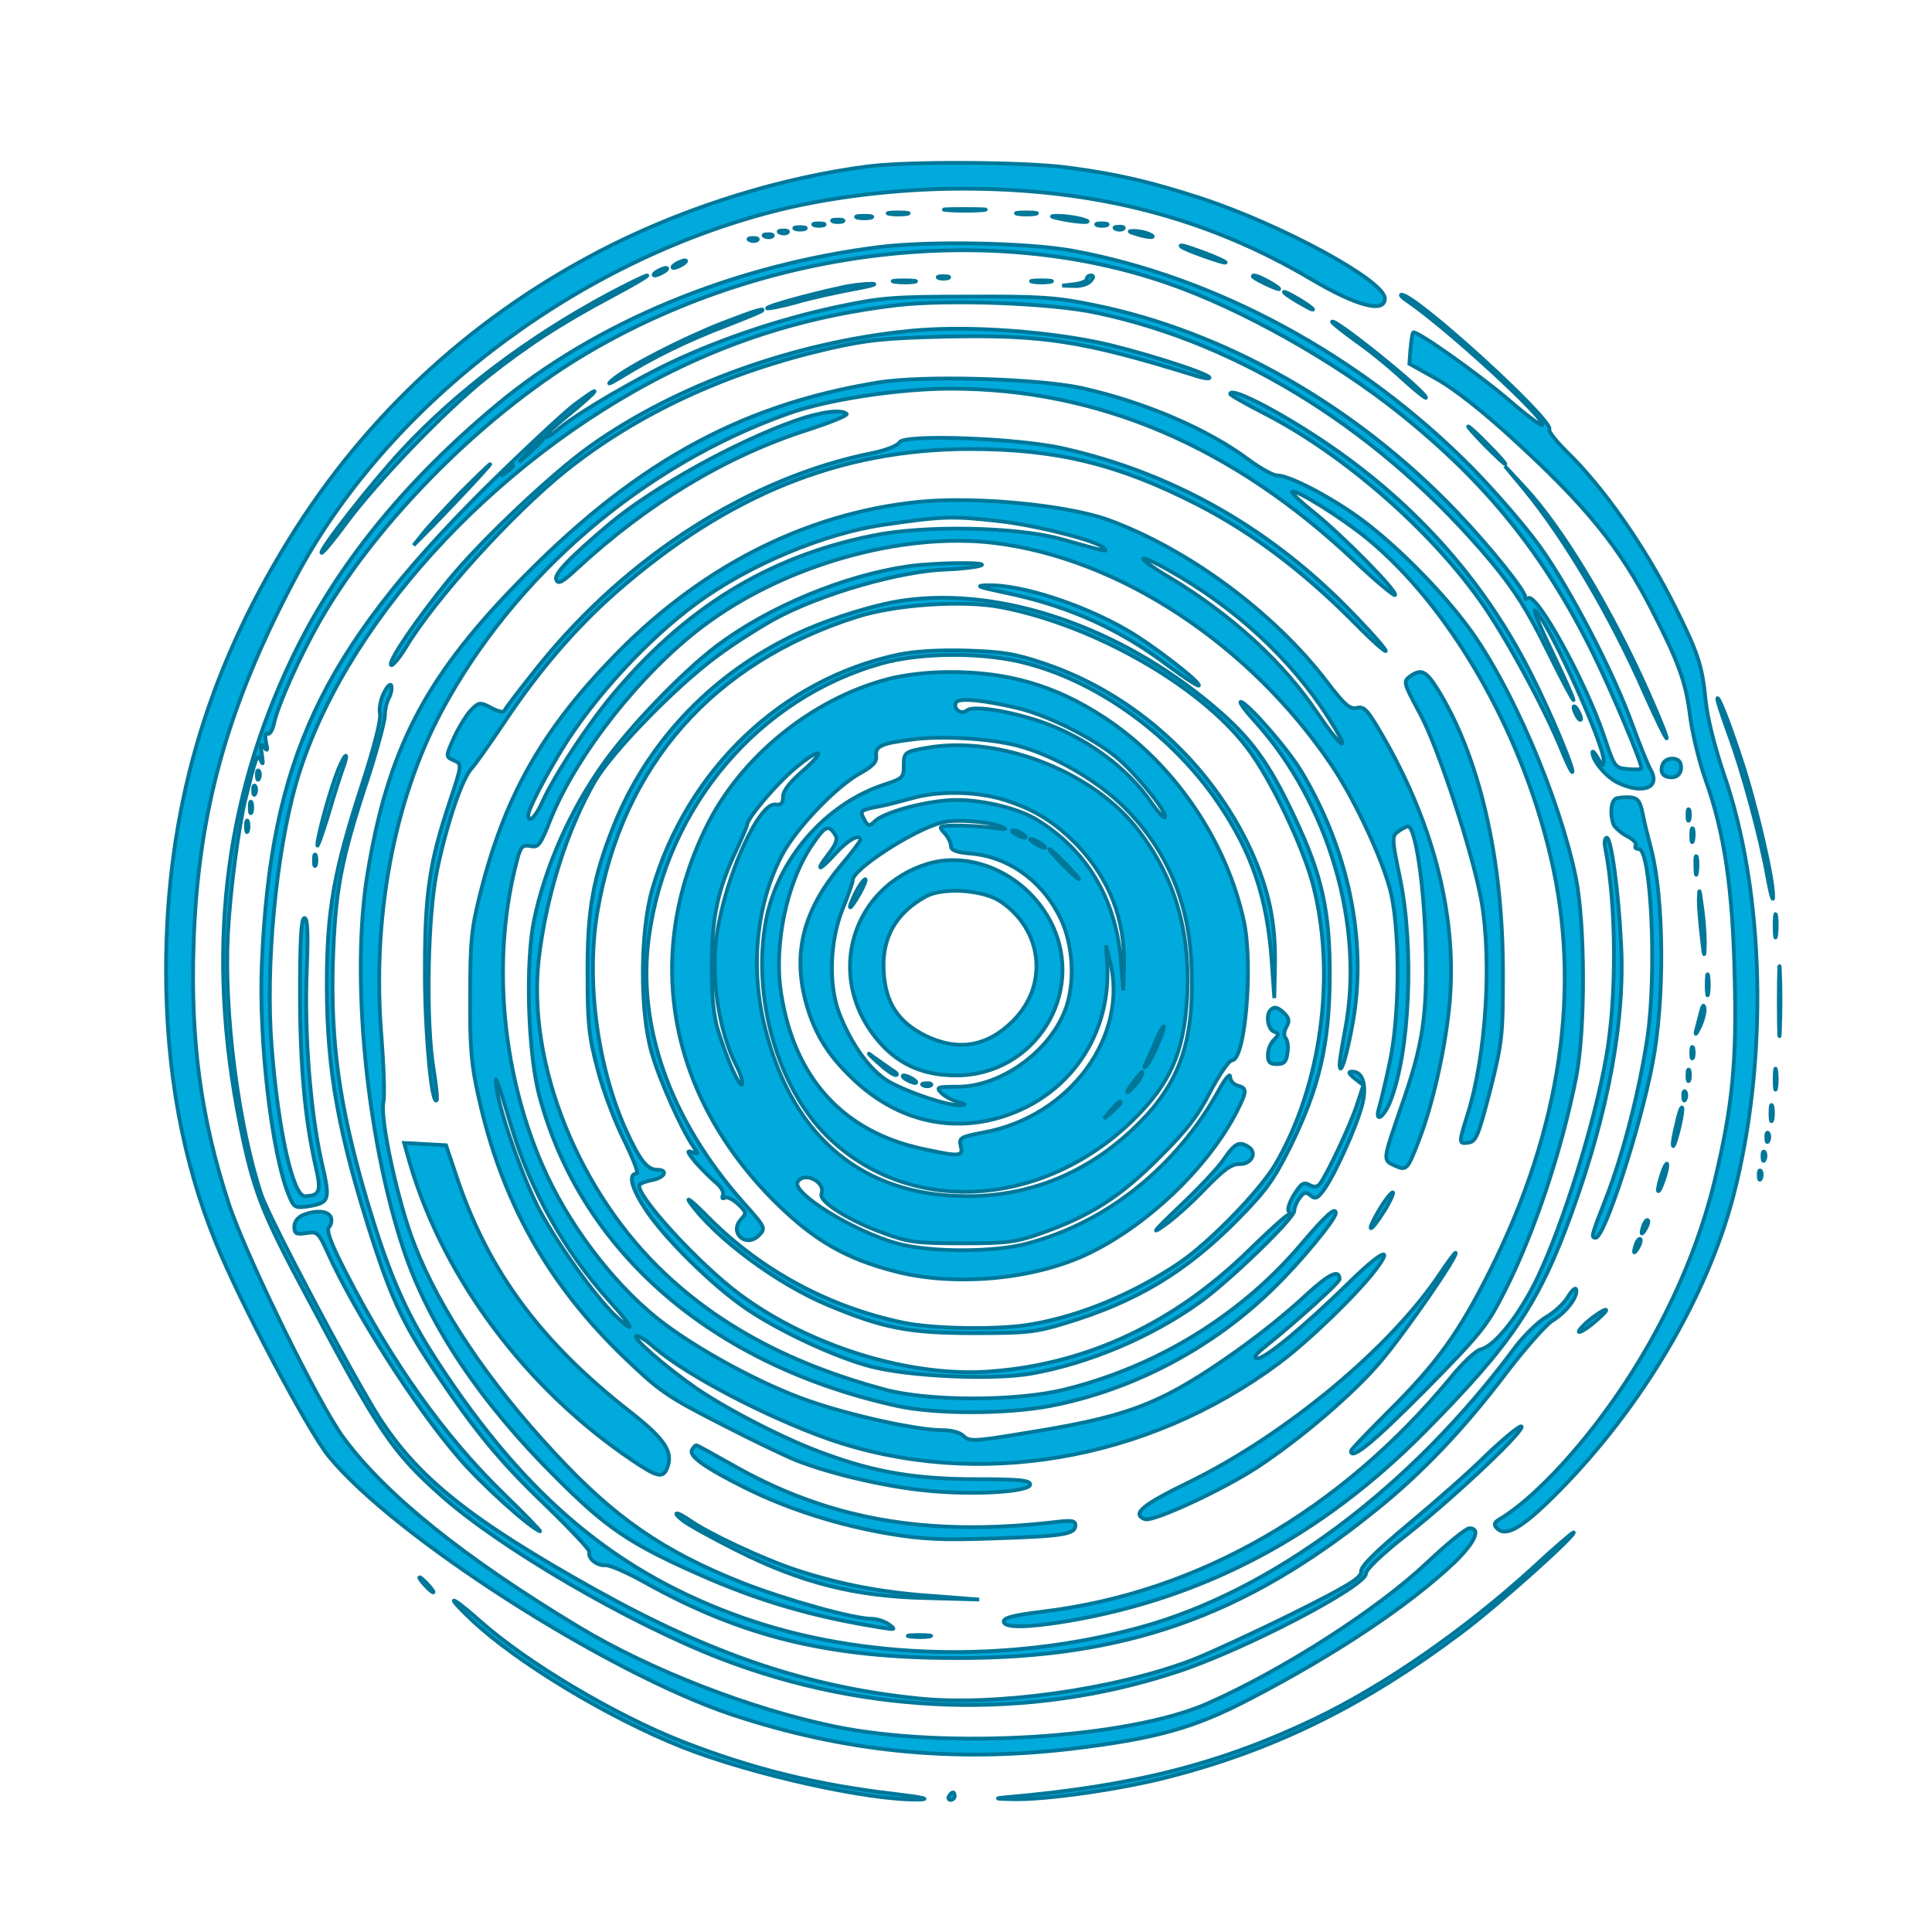 <?xml version="1.0" standalone="no"?>
<!DOCTYPE svg PUBLIC "-//W3C//DTD SVG 20010904//EN"
 "http://www.w3.org/TR/2001/REC-SVG-20010904/DTD/svg10.dtd">
<svg version="1.0" xmlns="http://www.w3.org/2000/svg"
 width="512pt" height="512pt" viewBox="0 0 512 512"
 preserveAspectRatio="xMidYMid meet">
<g transform="translate(0,512) scale(0.1,-0.1)"
fill="#0ad" stroke="#079" stroke-width="10">
<path  d="M2300 4679 c-226 -29 -469 -104 -680 -209 -355 -178 -646 -443 -853
-778 -222 -358 -327 -726 -327 -1142 0 -268 44 -508 132 -723 64 -159 243
-496 298 -565 173 -213 738 -575 1070 -686 296 -98 583 -127 895 -91 227 27
329 55 478 133 229 119 420 247 540 360 56 54 73 92 41 92 -9 0 -59 -41 -112
-91 -131 -124 -380 -284 -581 -373 -209 -93 -694 -123 -991 -61 -221 46 -486
149 -674 262 -307 185 -513 351 -625 502 -67 90 -260 485 -305 622 -74 227
-101 429 -93 684 11 353 89 632 269 972 239 452 727 829 1253 969 153 41 341
64 517 64 351 0 648 -77 923 -240 120 -71 195 -91 195 -51 0 47 -271 194 -485
265 -136 44 -220 64 -355 82 -114 15 -423 17 -530 3z"/>
<path  d="M2513 4563 c26 -2 67 -2 90 0 23 2 2 3 -48 3 -49 0 -68 -1 -42 -3z"/>
<path d="M2358 4553 c12 -2 32 -2 45 0 12 2 2 4 -23 4 -25 0 -35 -2 -22 -4z"/>
<path d="M2698 4553 c12 -2 32 -2 45 0 12 2 2 4 -23 4 -25 0 -35 -2 -22 -4z"/>
<path d="M2273 4543 c9 -2 25 -2 35 0 9 3 1 5 -18 5 -19 0 -27 -2 -17 -5z"/>
<path d="M2815 4539 c51 -10 92 -10 50 1 -16 4 -43 8 -60 8 -25 0 -24 -2 10
-9z"/>
<path d="M2208 4533 c6 -2 18 -2 25 0 6 3 1 5 -13 5 -14 0 -19 -2 -12 -5z"/>
<path d="M2158 4523 c6 -2 18 -2 25 0 6 3 1 5 -13 5 -14 0 -19 -2 -12 -5z"/>
<path d="M2908 4523 c6 -2 18 -2 25 0 6 3 1 5 -13 5 -14 0 -19 -2 -12 -5z"/>
<path d="M2108 4513 c6 -2 18 -2 25 0 6 3 1 5 -13 5 -14 0 -19 -2 -12 -5z"/>
<path d="M2958 4513 c7 -3 16 -2 19 1 4 3 -2 6 -13 5 -11 0 -14 -3 -6 -6z"/>
<path d="M2068 4503 c7 -3 16 -2 19 1 4 3 -2 6 -13 5 -11 0 -14 -3 -6 -6z"/>
<path d="M3010 4500 c34 -11 60 -11 35 0 -11 5 -29 8 -40 8 -16 0 -15 -2 5 -8z"/>
<path d="M2028 4493 c7 -3 16 -2 19 1 4 3 -2 6 -13 5 -11 0 -14 -3 -6 -6z"/>
<path d="M1988 4483 c7 -3 16 -2 19 1 4 3 -2 6 -13 5 -11 0 -14 -3 -6 -6z"/>
<path d="M2327 4465 c-385 -49 -748 -199 -1013 -420 -245 -205 -422 -424 -539
-667 -184 -384 -229 -787 -139 -1238 35 -174 57 -232 175 -452 191 -360 229
-417 359 -532 155 -138 496 -337 739 -431 391 -151 820 -164 1209 -36 178 58
502 227 502 261 0 11 43 52 112 106 127 100 320 283 299 284 -7 0 -48 -34 -91
-75 -42 -42 -135 -124 -206 -183 -92 -77 -128 -113 -127 -127 1 -16 -32 -37
-185 -113 -103 -51 -221 -105 -262 -121 -207 -79 -524 -123 -727 -102 -291 30
-546 116 -853 287 -333 186 -472 297 -576 459 -72 114 -288 522 -311 588 -61
182 -100 484 -89 692 6 115 28 281 46 355 29 117 32 126 41 105 6 -14 7 -10 3
15 -4 28 -3 32 6 20 9 -12 10 -9 5 13 -3 17 -2 26 4 23 5 -4 13 8 17 26 10 49
70 182 122 273 156 271 447 560 724 719 471 271 1057 338 1524 175 194 -67
441 -206 613 -344 228 -182 382 -372 511 -633 50 -101 130 -291 130 -308 0 -3
-16 -4 -36 -2 -35 3 -35 4 -64 90 -49 144 -177 377 -200 363 -6 -4 -9 -3 -8 2
4 13 -93 134 -181 226 -268 281 -615 479 -964 549 -97 20 -141 23 -332 22
-199 0 -232 -3 -345 -27 -161 -34 -333 -93 -471 -162 -114 -58 -238 -133 -276
-168 -13 -11 -25 -18 -28 -15 -3 2 24 28 60 57 86 70 97 89 14 26 -35 -28
-143 -129 -240 -225 -428 -428 -562 -712 -585 -1252 -9 -204 26 -507 72 -617
13 -31 16 -33 51 -28 57 10 59 16 35 119 -29 130 -46 337 -39 506 4 105 2 142
-7 139 -8 -3 -11 -61 -11 -198 0 -192 13 -334 41 -458 16 -68 12 -80 -28 -81
-32 0 -71 176 -88 396 -17 212 11 511 65 699 119 412 517 851 983 1085 193 97
389 155 607 181 135 16 412 6 531 -20 385 -81 760 -318 1047 -661 61 -74 95
-127 148 -235 38 -77 69 -135 69 -130 0 6 -27 66 -60 135 -33 69 -51 114 -39
100 44 -52 179 -352 179 -396 -1 -16 -3 -15 -15 6 -8 14 -14 21 -15 17 -1 -22
36 -66 67 -81 66 -32 114 -14 88 33 -8 14 -31 71 -51 126 -50 137 -161 351
-242 465 -37 52 -119 147 -182 211 -294 297 -677 505 -1060 575 -120 21 -380
26 -513 9z m-887 -508 c0 -2 -15 -16 -32 -33 l-33 -29 29 33 c28 30 36 37 36
29z m-80 -71 c0 -2 -8 -10 -17 -17 -16 -13 -17 -12 -4 4 13 16 21 21 21 13z"/>
<path d="M3131 4466 c8 -8 113 -45 117 -42 2 2 -22 13 -53 25 -54 20 -73 25
-64 17z"/>
<path d="M1790 4420 c-8 -5 -10 -10 -5 -10 6 0 17 5 25 10 8 5 11 10 5 10 -5
0 -17 -5 -25 -10z"/>
<path d="M1740 4400 c-8 -5 -10 -10 -5 -10 6 0 17 5 25 10 8 5 11 10 5 10 -5
0 -17 -5 -25 -10z"/>
<path d="M1610 4339 c-212 -114 -400 -256 -545 -412 -80 -86 -220 -265 -213
-272 2 -3 33 34 68 82 84 112 260 295 369 382 107 85 196 143 331 215 58 31
101 56 95 56 -5 0 -53 -23 -105 -51z"/>
<path d="M2488 4383 c6 -2 18 -2 25 0 6 3 1 5 -13 5 -14 0 -19 -2 -12 -5z"/>
<path d="M2880 4381 c0 -6 -15 -12 -32 -14 l-33 -4 31 -1 c18 -1 37 5 44 13 9
10 9 15 1 15 -6 0 -11 -4 -11 -9z"/>
<path d="M3321 4386 c10 -9 69 -36 69 -32 0 6 -55 36 -66 36 -4 0 -5 -2 -3 -4z"/>
<path d="M2373 4373 c15 -2 37 -2 50 0 12 2 0 4 -28 4 -27 0 -38 -2 -22 -4z"/>
<path d="M2738 4373 c12 -2 32 -2 45 0 12 2 2 4 -23 4 -25 0 -35 -2 -22 -4z"/>
<path d="M2230 4358 c-81 -17 -201 -50 -197 -55 2 -2 38 5 78 16 41 12 110 27
154 35 44 8 64 14 45 14 -19 0 -55 -4 -80 -10z"/>
<path d="M3405 4343 c6 -6 28 -20 50 -32 22 -13 31 -15 20 -6 -22 18 -86 53
-70 38z"/>
<path d="M3730 4322 c108 -74 370 -315 357 -328 -3 -3 -41 25 -85 63 -80 69
-249 189 -257 182 -2 -2 -5 -22 -7 -43 l-3 -40 75 -42 c46 -26 123 -87 198
-156 196 -179 285 -289 370 -455 71 -139 90 -191 101 -282 6 -45 24 -120 41
-168 50 -140 72 -289 77 -523 6 -223 -6 -343 -52 -535 -61 -255 -196 -514
-377 -724 -66 -77 -142 -147 -194 -177 -15 -9 -16 -15 -7 -24 24 -25 68 1 164
98 221 224 393 515 463 784 93 360 83 804 -26 1118 -24 71 -43 146 -48 195 -9
93 -21 127 -84 253 -79 157 -187 311 -285 406 -27 27 -48 53 -45 58 14 22
-357 360 -392 357 -5 0 2 -8 16 -17z"/>
<path d="M1915 4264 c-105 -41 -251 -116 -291 -150 -19 -16 -10 -13 26 9 81
50 172 95 275 134 49 19 92 37 94 39 11 10 -21 0 -104 -32z"/>
<path d="M3530 4267 c0 -3 29 -26 65 -52 36 -25 92 -71 125 -102 33 -30 60
-51 59 -47 -1 18 -249 217 -249 201z"/>
<path d="M2410 4243 c-304 -30 -617 -143 -844 -304 -104 -74 -292 -252 -377
-356 -82 -100 -160 -214 -153 -225 3 -5 21 16 40 47 77 128 282 354 424 468
191 152 424 260 696 323 102 23 147 28 314 32 254 5 359 -11 653 -102 26 -9
45 -11 42 -6 -8 13 -206 75 -301 94 -156 31 -356 43 -494 29z"/>
<path d="M2325 4106 c-372 -61 -654 -220 -963 -541 -238 -246 -335 -436 -388
-760 -45 -272 -3 -701 96 -998 67 -200 202 -402 404 -603 132 -132 193 -174
373 -254 164 -73 308 -115 493 -144 33 -5 34 -5 16 9 -11 8 -32 15 -46 15 -48
0 -227 50 -342 95 -209 83 -339 172 -498 344 -175 188 -304 379 -371 551 -44
111 -92 332 -83 379 4 17 1 95 -5 174 -26 311 32 625 160 864 193 359 532 650
918 787 103 37 293 66 431 66 390 0 747 -152 1069 -456 56 -53 105 -94 108
-91 8 9 -139 158 -215 219 -35 28 -61 53 -58 55 8 8 129 -67 199 -124 218
-179 407 -505 486 -842 83 -348 28 -721 -159 -1096 -84 -168 -142 -248 -272
-377 -54 -54 -98 -100 -98 -103 0 -26 57 20 195 159 150 152 166 172 212 263
78 153 151 371 190 568 25 128 24 407 -1 530 -44 213 -172 511 -285 663 -76
103 -202 228 -295 294 -79 56 -180 108 -211 108 -11 0 -45 19 -75 41 -109 82
-278 154 -445 191 -117 25 -422 34 -540 14z"/>
<path d="M3260 4076 c0 -3 44 -28 99 -56 206 -108 428 -302 563 -491 66 -92
173 -289 218 -401 13 -32 25 -56 27 -54 6 6 -60 163 -108 257 -117 234 -288
432 -508 589 -130 93 -291 179 -291 156z"/>
<path d="M2107 4005 c-158 -56 -373 -175 -489 -271 -108 -91 -150 -135 -144
-150 5 -13 15 -8 54 28 187 173 393 298 610 368 62 20 109 39 106 43 -13 13
-69 6 -137 -18z"/>
<path d="M3935 3940 c27 -27 51 -50 54 -50 3 0 -17 23 -44 50 -27 28 -51 50
-54 50 -3 0 17 -22 44 -50z"/>
<path d="M2384 3948 c-5 -9 -36 -21 -69 -28 -325 -64 -652 -272 -887 -564 -48
-60 -89 -113 -91 -119 -2 -6 -16 -3 -35 7 -30 16 -33 15 -53 -5 -11 -11 -32
-44 -45 -72 -23 -51 -23 -52 -4 -61 25 -11 26 -8 -9 -113 -52 -156 -65 -240
-65 -438 -1 -160 17 -365 31 -351 3 2 -1 40 -8 83 -21 128 -16 408 10 530 26
123 66 241 92 268 10 11 48 65 85 120 91 137 189 251 297 346 295 258 594 379
938 379 229 0 393 -40 602 -147 143 -73 281 -177 414 -311 58 -59 96 -91 83
-72 -13 19 -63 73 -110 120 -209 208 -458 347 -739 411 -120 28 -424 39 -437
17z"/>
<path d="M1219 3813 c-41 -43 -86 -91 -99 -108 l-24 -30 25 25 c56 56 182 190
178 190 -2 0 -38 -35 -80 -77z"/>
<path d="M4038 3825 c108 -131 231 -338 321 -544 30 -67 56 -120 58 -118 2 3
-21 60 -51 127 -98 220 -229 436 -327 540 l-51 55 50 -60z"/>
<path d="M2434 3790 c-304 -31 -587 -177 -820 -423 -183 -191 -279 -366 -341
-614 -24 -95 -27 -128 -27 -273 -1 -137 3 -183 23 -270 61 -275 184 -494 386
-688 93 -89 113 -103 252 -174 83 -43 175 -87 203 -98 88 -35 233 -69 342 -80
125 -13 278 -4 278 16 0 11 -29 14 -142 14 -158 0 -267 18 -398 66 -103 36
-260 117 -345 175 -82 57 -175 138 -158 139 7 0 28 -14 47 -31 84 -73 296
-184 463 -243 390 -135 843 -59 1193 202 79 59 206 182 254 245 53 69 16 52
-72 -35 -116 -113 -218 -198 -240 -198 -12 1 -5 11 23 33 84 68 195 168 195
177 0 28 -28 14 -88 -41 -101 -95 -265 -212 -366 -263 -99 -50 -190 -74 -393
-106 -121 -20 -134 -20 -149 -6 -9 10 -33 16 -58 16 -65 0 -239 38 -351 77
-128 44 -305 141 -403 219 -122 98 -240 255 -306 409 -109 253 -133 555 -65
808 9 34 14 38 34 35 22 -5 27 2 55 73 70 172 239 386 402 509 214 162 528
251 774 221 332 -41 677 -269 893 -589 64 -95 139 -258 158 -342 24 -112 22
-328 -5 -450 -11 -52 -24 -105 -28 -118 -11 -39 13 -24 30 18 52 130 64 404
27 589 -23 110 -23 115 -5 128 10 7 21 13 25 13 20 0 43 -154 47 -312 5 -191
-7 -267 -65 -432 -49 -143 -49 -140 -17 -155 32 -14 34 -12 65 69 35 91 67
232 79 345 25 231 -36 484 -177 727 -39 67 -48 77 -67 72 -19 -4 -32 7 -80 70
-142 185 -369 352 -581 429 -111 39 -351 62 -501 47z m213 -51 c99 -11 260
-52 278 -71 11 -12 14 -12 -115 24 -118 32 -362 37 -500 8 -277 -56 -499 -194
-692 -428 -65 -79 -152 -212 -182 -280 -18 -39 -36 -55 -36 -32 0 15 43 99 91
177 83 135 226 290 356 385 136 100 336 184 493 207 157 23 184 24 307 10z
m481 -148 c175 -105 315 -242 411 -403 41 -69 7 -39 -46 40 -92 137 -227 261
-394 362 -46 27 -77 50 -68 50 9 0 52 -22 97 -49z m-1773 -1456 c51 -171 142
-332 259 -462 65 -71 75 -95 15 -38 -54 53 -149 185 -198 276 -42 78 -105 256
-115 324 -6 47 -1 33 39 -100z"/>
<path d="M2405 3619 c-170 -25 -368 -107 -506 -211 -91 -69 -231 -214 -301
-313 -88 -124 -154 -274 -183 -415 -23 -114 -16 -349 14 -463 110 -414 457
-715 949 -823 101 -22 288 -22 405 0 219 42 432 154 594 314 69 67 163 181
163 197 0 18 -26 -5 -89 -79 -159 -189 -382 -327 -628 -388 -128 -32 -363 -32
-480 0 -241 65 -430 165 -579 305 -231 216 -368 558 -336 837 20 168 75 342
149 470 45 77 214 251 323 331 41 31 109 74 150 97 126 69 340 130 462 133 29
1 67 5 83 9 43 11 -113 10 -190 -1z"/>
<path d="M2665 3549 c165 -34 305 -97 433 -195 41 -30 76 -53 79 -51 7 8 -125
110 -192 148 -118 68 -279 120 -367 118 -36 -1 -29 -4 47 -20z"/>
<path d="M2396 3529 c-82 -11 -222 -56 -308 -100 -213 -107 -375 -282 -461
-496 -56 -140 -71 -225 -70 -398 0 -129 4 -164 27 -250 14 -55 46 -139 70
-187 24 -49 39 -88 34 -88 -24 0 -16 -36 22 -94 49 -76 180 -205 269 -265 87
-59 233 -127 327 -152 102 -27 326 -37 428 -19 152 27 317 97 443 187 78 55
253 224 253 244 0 8 6 24 14 34 11 16 17 17 29 7 13 -11 19 -8 37 17 30 43 86
168 100 223 13 51 2 88 -26 88 -12 0 -11 -4 6 -18 l23 -18 -18 -55 c-18 -54
-79 -183 -97 -206 -7 -9 -16 -10 -28 -3 -15 8 -22 4 -40 -25 -12 -19 -19 -39
-15 -45 3 -5 3 -10 -2 -10 -4 0 -52 -43 -105 -95 -196 -191 -425 -299 -678
-319 -214 -18 -483 65 -670 204 -109 81 -279 267 -265 290 2 4 18 10 35 13 33
7 41 27 12 27 -27 0 -47 26 -83 105 -77 170 -107 402 -75 583 67 386 306 656
686 777 102 33 282 45 382 26 246 -47 529 -208 654 -374 62 -82 148 -261 175
-367 60 -237 20 -530 -102 -737 -42 -70 -173 -205 -254 -260 -120 -81 -261
-140 -389 -162 -85 -16 -263 -13 -343 4 -196 41 -375 138 -513 276 -40 41 -64
61 -53 44 67 -95 231 -217 368 -274 146 -61 214 -74 385 -74 140 0 164 2 245
27 185 56 316 134 451 270 78 79 98 106 143 196 77 157 104 270 105 450 1 175
-20 270 -94 426 -68 145 -116 210 -216 294 -247 208 -559 315 -818 279z"/>
<path d="M2380 3385 c-308 -65 -559 -305 -651 -620 -33 -113 -34 -325 -2 -435
21 -73 79 -203 110 -248 15 -21 15 -22 -3 -15 -15 5 -13 0 9 -27 16 -18 40
-42 53 -53 14 -11 23 -26 20 -34 -4 -8 -1 -11 5 -7 6 3 21 -4 35 -17 22 -21
23 -24 8 -40 -33 -36 13 -77 47 -43 19 19 18 21 -41 87 -195 220 -283 469
-250 706 48 346 292 632 617 723 108 30 276 30 387 -1 192 -51 386 -194 505
-370 88 -129 129 -250 141 -416 l7 -100 2 94 c1 111 -17 194 -64 298 -106 230
-309 414 -546 494 -79 27 -112 32 -209 35 -73 2 -139 -2 -180 -11z"/>
<path d="M2352 3320 c-202 -53 -392 -208 -482 -395 -166 -341 -97 -710 184
-990 103 -102 187 -151 321 -185 154 -39 357 -22 501 44 160 74 326 231 403
383 26 52 26 59 1 66 -11 3 -20 13 -20 24 0 10 -14 -6 -30 -36 -112 -203 -298
-352 -510 -407 -87 -23 -253 -23 -340 0 -115 31 -284 135 -266 164 18 29 75
-1 63 -32 -8 -20 73 -71 165 -104 65 -24 87 -27 208 -27 120 0 143 3 210 27
130 46 207 95 310 198 75 74 105 113 138 178 24 45 49 82 57 82 35 0 56 250
32 366 -46 217 -187 423 -373 544 -127 83 -254 120 -409 119 -55 0 -118 -7
-163 -19z m343 -76 c85 -20 214 -86 273 -139 54 -49 128 -142 119 -151 -3 -3
-18 14 -35 38 -65 95 -177 176 -298 217 -85 28 -176 42 -192 28 -15 -12 -38 5
-28 22 8 12 71 6 161 -15z m1 -100 c96 -25 212 -92 284 -164 110 -110 168
-244 177 -405 10 -193 -22 -304 -118 -410 -130 -141 -293 -215 -476 -215 -274
0 -461 154 -534 440 -42 161 -26 332 44 465 37 70 143 181 207 216 34 19 44
30 42 46 -3 25 13 33 93 43 77 11 209 3 281 -16z m-571 -69 c-33 -29 -50 -51
-50 -67 0 -17 -5 -22 -20 -20 -44 6 -132 -189 -155 -343 -17 -111 4 -256 51
-348 11 -21 18 -44 16 -50 -5 -15 -41 67 -64 142 -12 39 -17 91 -17 171 0 128
17 205 65 306 16 34 29 65 29 68 0 17 76 107 126 149 70 59 88 52 19 -8z"/>
<path d="M2461 3139 c-65 -11 -66 -12 -66 -51 0 -28 -4 -32 -51 -47 -156 -51
-283 -197 -314 -360 -38 -201 30 -442 162 -572 215 -212 568 -193 810 42 99
97 135 178 144 324 10 181 -35 329 -139 457 -121 147 -361 238 -546 207z m198
-138 c83 -26 137 -60 198 -123 84 -90 124 -194 122 -318 l-2 -65 -7 86 c-15
160 -91 286 -221 366 -48 30 -141 53 -214 53 -70 0 -187 -30 -215 -55 -17 -16
-19 -16 -30 4 -12 23 -11 24 45 35 17 3 53 13 80 20 71 21 172 19 244 -3z m-5
-72 c16 -7 13 -8 -14 -4 -46 6 -88 8 -124 7 -28 -2 -28 -3 -13 -20 10 -10 17
-26 17 -34 0 -11 14 -17 53 -20 95 -8 182 -67 231 -159 38 -68 47 -172 22
-247 -39 -115 -171 -212 -289 -212 -53 0 -57 -1 -43 -16 9 -9 29 -20 44 -24
23 -7 24 -8 5 -9 -33 -1 -137 34 -188 63 -49 29 -99 98 -131 181 -29 76 -25
191 9 276 15 36 27 71 27 77 0 28 159 132 235 152 33 10 127 3 159 -11z m-441
-21 c8 -11 3 -25 -18 -52 -37 -48 -24 -46 21 4 32 35 64 52 64 34 0 -3 -23
-34 -52 -68 -97 -116 -127 -227 -94 -356 22 -84 57 -143 124 -207 103 -100
230 -139 358 -113 201 42 332 215 318 420 l-3 45 10 -40 c52 -200 -105 -414
-334 -456 -62 -12 -66 -14 -61 -36 7 -28 -2 -29 -99 -8 -212 45 -342 187 -377
413 -20 128 15 295 83 394 33 49 43 54 60 26z m497 2 c8 -5 11 -10 5 -10 -5 0
-17 5 -25 10 -8 5 -10 10 -5 10 6 0 17 -5 25 -10z m60 -36 c0 -2 -9 0 -20 6
-11 6 -20 13 -20 16 0 2 9 0 20 -6 11 -6 20 -13 20 -16z m55 -44 c21 -22 37
-40 34 -40 -3 0 -23 18 -44 40 -21 22 -37 40 -34 40 3 0 23 -18 44 -40z m244
-477 c-11 -27 -25 -52 -31 -58 -7 -7 -7 -4 0 10 5 11 17 37 25 58 9 20 18 37
21 37 3 0 -4 -21 -15 -47z m-48 -91 c-5 -10 -18 -25 -27 -33 -11 -9 -9 -2 6
19 26 35 36 42 21 14z m-51 -65 c0 -2 -10 -12 -22 -23 l-23 -19 19 23 c18 21
26 27 26 19z"/>
<path d="M2459 2831 c-200 -61 -271 -293 -140 -459 55 -70 123 -102 215 -102
208 0 344 217 253 402 -62 126 -206 195 -328 159z m194 -101 c111 -76 126
-222 31 -316 -68 -68 -146 -81 -233 -38 -71 36 -104 86 -109 168 -6 90 32 157
113 201 46 24 152 17 198 -15z"/>
<path d="M2267 2754 c-24 -50 -17 -52 11 -3 12 21 19 39 15 39 -4 0 -16 -17
-26 -36z"/>
<path d="M2324 2306 c22 -20 44 -36 50 -35 6 0 3 6 -8 12 -10 7 -33 23 -50 35
-20 16 -18 12 8 -12z"/>
<path d="M2400 2260 c8 -5 20 -10 25 -10 6 0 3 5 -5 10 -8 5 -19 10 -25 10 -5
0 -3 -5 5 -10z"/>
<path d="M2448 2243 c7 -3 16 -2 19 1 4 3 -2 6 -13 5 -11 0 -14 -3 -6 -6z"/>
<path d="M3736 3327 c-18 -13 -16 -18 27 -98 49 -91 139 -366 163 -497 28
-160 12 -409 -36 -563 -25 -80 -25 -81 2 -77 20 3 26 19 57 138 32 127 34 146
34 305 1 308 -62 582 -176 763 -29 45 -42 50 -71 29z"/>
<path d="M1018 3285 c-9 -17 -14 -42 -11 -57 3 -16 -15 -85 -45 -179 -78 -238
-96 -341 -96 -544 1 -227 31 -392 125 -683 49 -149 80 -214 162 -337 107 -159
171 -237 293 -354 65 -63 118 -119 116 -124 -5 -16 19 -37 42 -35 11 1 57 -19
102 -44 261 -146 492 -202 829 -202 444 -1 761 110 1106 388 128 102 242 223
355 373 47 61 100 121 118 133 37 22 69 65 63 83 -2 6 -12 -3 -22 -20 -10 -17
-36 -41 -57 -53 -21 -12 -57 -47 -81 -78 -278 -376 -647 -651 -1000 -746 -345
-94 -733 -84 -1046 26 -335 118 -577 320 -810 677 -90 138 -135 244 -199 466
-63 222 -85 382 -80 588 6 195 20 274 94 497 24 75 44 149 44 164 0 15 5 36
11 47 6 11 8 25 6 32 -2 7 -11 -2 -19 -18z"/>
<path d="M4551 3268 c-1 -4 13 -45 29 -90 38 -102 85 -276 104 -383 8 -44 15
-68 15 -52 2 44 -45 245 -84 363 -35 107 -63 176 -64 162z"/>
<path d="M3326 3208 c195 -216 291 -542 239 -815 -8 -43 -15 -85 -15 -93 1
-39 20 23 36 115 37 216 -13 454 -138 662 -36 60 -144 183 -160 183 -5 0 12
-24 38 -52z"/>
<path d="M4170 3245 c0 -5 5 -17 10 -25 5 -8 10 -10 10 -5 0 6 -5 17 -10 25
-5 8 -10 11 -10 5z"/>
<path d="M896 3080 c-21 -52 -56 -180 -55 -200 0 -8 13 28 29 80 15 52 33 108
39 124 6 16 10 31 8 33 -3 2 -12 -15 -21 -37z"/>
<path d="M4406 3094 c-8 -21 1 -34 24 -34 19 0 30 17 23 38 -7 17 -40 15 -47
-4z"/>
<path d="M681 3064 c0 -11 3 -14 6 -6 3 7 2 16 -1 19 -3 4 -6 -2 -5 -13z"/>
<path d="M671 3024 c0 -11 3 -14 6 -6 3 7 2 16 -1 19 -3 4 -6 -2 -5 -13z"/>
<path d="M4283 3004 c-14 -6 -17 -42 -7 -69 4 -8 20 -23 36 -31 16 -8 26 -19
23 -24 -4 -6 0 -10 8 -10 33 0 48 -329 23 -498 -21 -141 -64 -310 -111 -430
-39 -100 -39 -102 -26 -102 23 0 117 288 150 460 33 166 31 438 -3 569 -8 31
-19 74 -23 96 -7 33 -13 40 -33 42 -14 1 -31 -1 -37 -3z"/>
<path d="M662 2980 c0 -14 2 -19 5 -12 2 6 2 18 0 25 -3 6 -5 1 -5 -13z"/>
<path d="M4472 2960 c0 -14 2 -19 5 -12 2 6 2 18 0 25 -3 6 -5 1 -5 -13z"/>
<path d="M652 2930 c0 -14 2 -19 5 -12 2 6 2 18 0 25 -3 6 -5 1 -5 -13z"/>
<path d="M4482 2905 c0 -16 2 -22 5 -12 2 9 2 23 0 30 -3 6 -5 -1 -5 -18z"/>
<path d="M4254 2873 c30 -153 31 -398 2 -558 -32 -178 -114 -439 -181 -580
-47 -98 -113 -182 -151 -191 -13 -3 -48 -36 -78 -73 -293 -355 -670 -572
-1083 -622 -74 -9 -103 -16 -103 -26 0 -18 64 -17 176 2 359 62 667 226 938
499 233 235 304 341 391 581 98 271 142 511 131 715 -7 141 -26 280 -38 280
-5 0 -7 -12 -4 -27z"/>
<path d="M832 2840 c0 -14 2 -19 5 -12 2 6 2 18 0 25 -3 6 -5 1 -5 -13z"/>
<path d="M4493 2825 c0 -22 2 -30 4 -17 2 12 2 30 0 40 -3 9 -5 -1 -4 -23z"/>
<path d="M4502 2735 c0 -22 4 -67 8 -100 6 -55 7 -56 8 -15 0 25 -3 70 -8 100
-6 47 -7 49 -8 15z"/>
<path d="M4703 2665 c0 -27 2 -38 4 -22 2 15 2 37 0 50 -2 12 -4 0 -4 -28z"/>
<path d="M4714 2465 c0 -82 2 -115 3 -72 2 43 2 110 0 150 -1 40 -3 5 -3 -78z"/>
<path d="M4523 2510 c0 -25 2 -35 4 -22 2 12 2 32 0 45 -2 12 -4 2 -4 -23z"/>
<path d="M4508 2440 c-4 -14 -9 -36 -13 -50 -4 -16 0 -12 10 9 9 19 14 42 12
50 -2 10 -5 7 -9 -9z"/>
<path d="M3367 2443 c-13 -12 -7 -51 9 -57 14 -5 14 -7 0 -22 -9 -8 -16 -26
-16 -40 0 -19 5 -24 24 -24 19 0 25 6 28 30 3 16 0 34 -5 39 -5 5 -5 17 2 29
9 16 7 24 -5 36 -17 17 -27 20 -37 9z"/>
<path d="M4482 2330 c0 -14 2 -19 5 -12 2 6 2 18 0 25 -3 6 -5 1 -5 -13z"/>
<path d="M4703 2260 c0 -25 2 -35 4 -22 2 12 2 32 0 45 -2 12 -4 2 -4 -23z"/>
<path d="M4472 2270 c0 -14 2 -19 5 -12 2 6 2 18 0 25 -3 6 -5 1 -5 -13z"/>
<path d="M4461 2214 c0 -11 3 -14 6 -6 3 7 2 16 -1 19 -3 4 -6 -2 -5 -13z"/>
<path d="M4692 2170 c0 -19 2 -27 5 -17 2 9 2 25 0 35 -3 9 -5 1 -5 -18z"/>
<path d="M4442 2138 c-7 -28 -11 -53 -8 -55 2 -2 9 19 16 47 7 28 10 53 8 55
-3 3 -10 -18 -16 -47z"/>
<path d="M4681 2104 c0 -11 3 -14 6 -6 3 7 2 16 -1 19 -3 4 -6 -2 -5 -13z"/>
<path d="M1086 2038 c90 -308 311 -602 594 -791 64 -43 78 -45 89 -15 15 41
-8 75 -97 145 -236 184 -374 369 -458 613 l-32 95 -56 3 -55 3 15 -53z"/>
<path d="M3244 2049 c-15 -23 -69 -80 -119 -127 -65 -62 -77 -76 -43 -52 27
18 77 63 112 100 50 51 70 66 92 65 31 0 47 31 22 46 -24 15 -35 10 -64 -32z"/>
<path d="M4671 2054 c0 -11 3 -14 6 -6 3 7 2 16 -1 19 -3 4 -6 -2 -5 -13z"/>
<path d="M4402 2003 c-15 -48 -8 -55 8 -8 7 20 10 38 8 41 -3 2 -10 -13 -16
-33z"/>
<path d="M4661 2004 c0 -11 3 -14 6 -6 3 7 2 16 -1 19 -3 4 -6 -2 -5 -13z"/>
<path d="M3655 1914 c-37 -63 -26 -66 13 -4 17 27 27 50 23 50 -5 0 -21 -21
-36 -46z"/>
<path d="M803 1900 c-14 -6 -23 -18 -23 -31 0 -18 5 -21 31 -17 30 5 33 2 57
-51 71 -157 231 -409 346 -542 57 -68 190 -188 217 -197 5 -2 -38 43 -97 100
-157 153 -294 345 -418 587 -40 78 -52 111 -44 119 6 6 8 18 5 26 -7 17 -39
20 -74 6z"/>
<path d="M4356 1875 c-9 -26 -7 -32 5 -12 6 10 9 21 6 23 -2 3 -7 -2 -11 -11z"/>
<path d="M4336 1825 c-9 -26 -7 -32 5 -12 6 10 9 21 6 23 -2 3 -7 -2 -11 -11z"/>
<path d="M3817 1746 c-131 -197 -408 -427 -664 -553 -126 -61 -155 -85 -119
-99 21 -8 203 76 297 137 117 77 255 195 328 281 66 78 211 288 198 288 -2 0
-20 -24 -40 -54z"/>
<path d="M4210 1620 c-19 -16 -30 -30 -25 -30 6 0 26 13 45 30 19 16 31 29 25
29 -5 0 -26 -13 -45 -29z"/>
<path d="M1834 1278 c-10 -16 33 -47 139 -100 116 -58 253 -101 386 -123 84
-14 139 -17 275 -12 185 6 216 11 216 35 0 12 -10 14 -57 8 -342 -39 -601 8
-856 154 -48 27 -89 50 -92 50 -2 0 -7 -5 -11 -12z"/>
<path d="M1810 1090 c14 -11 79 -47 145 -80 170 -85 312 -121 500 -125 l140
-4 -116 9 c-139 9 -253 31 -371 70 -87 29 -230 96 -280 131 -35 25 -50 24 -18
-1z"/>
<path d="M4063 966 c-181 -165 -391 -311 -578 -401 -251 -120 -483 -179 -820
-208 -31 -3 -28 -4 17 -5 84 -3 289 26 415 59 281 72 522 191 778 384 95 71
310 264 295 264 -3 0 -51 -41 -107 -93z"/>
<path d="M1125 920 c10 -11 20 -20 23 -20 3 0 -3 9 -13 20 -10 11 -20 20 -23
20 -3 0 3 -9 13 -20z"/>
<path d="M1250 827 c120 -113 362 -259 558 -337 185 -73 496 -142 628 -139 32
1 9 6 -66 15 -205 24 -375 66 -560 138 -179 70 -415 210 -540 322 -78 69 -93
70 -20 1z"/>
<path d="M2413 783 c15 -2 37 -2 50 0 12 2 0 4 -28 4 -27 0 -38 -2 -22 -4z"/>
<path d="M2515 360 c-3 -5 -1 -10 4 -10 6 0 11 5 11 10 0 6 -2 10 -4 10 -3 0
-8 -4 -11 -10z"/>
</g>
</svg>